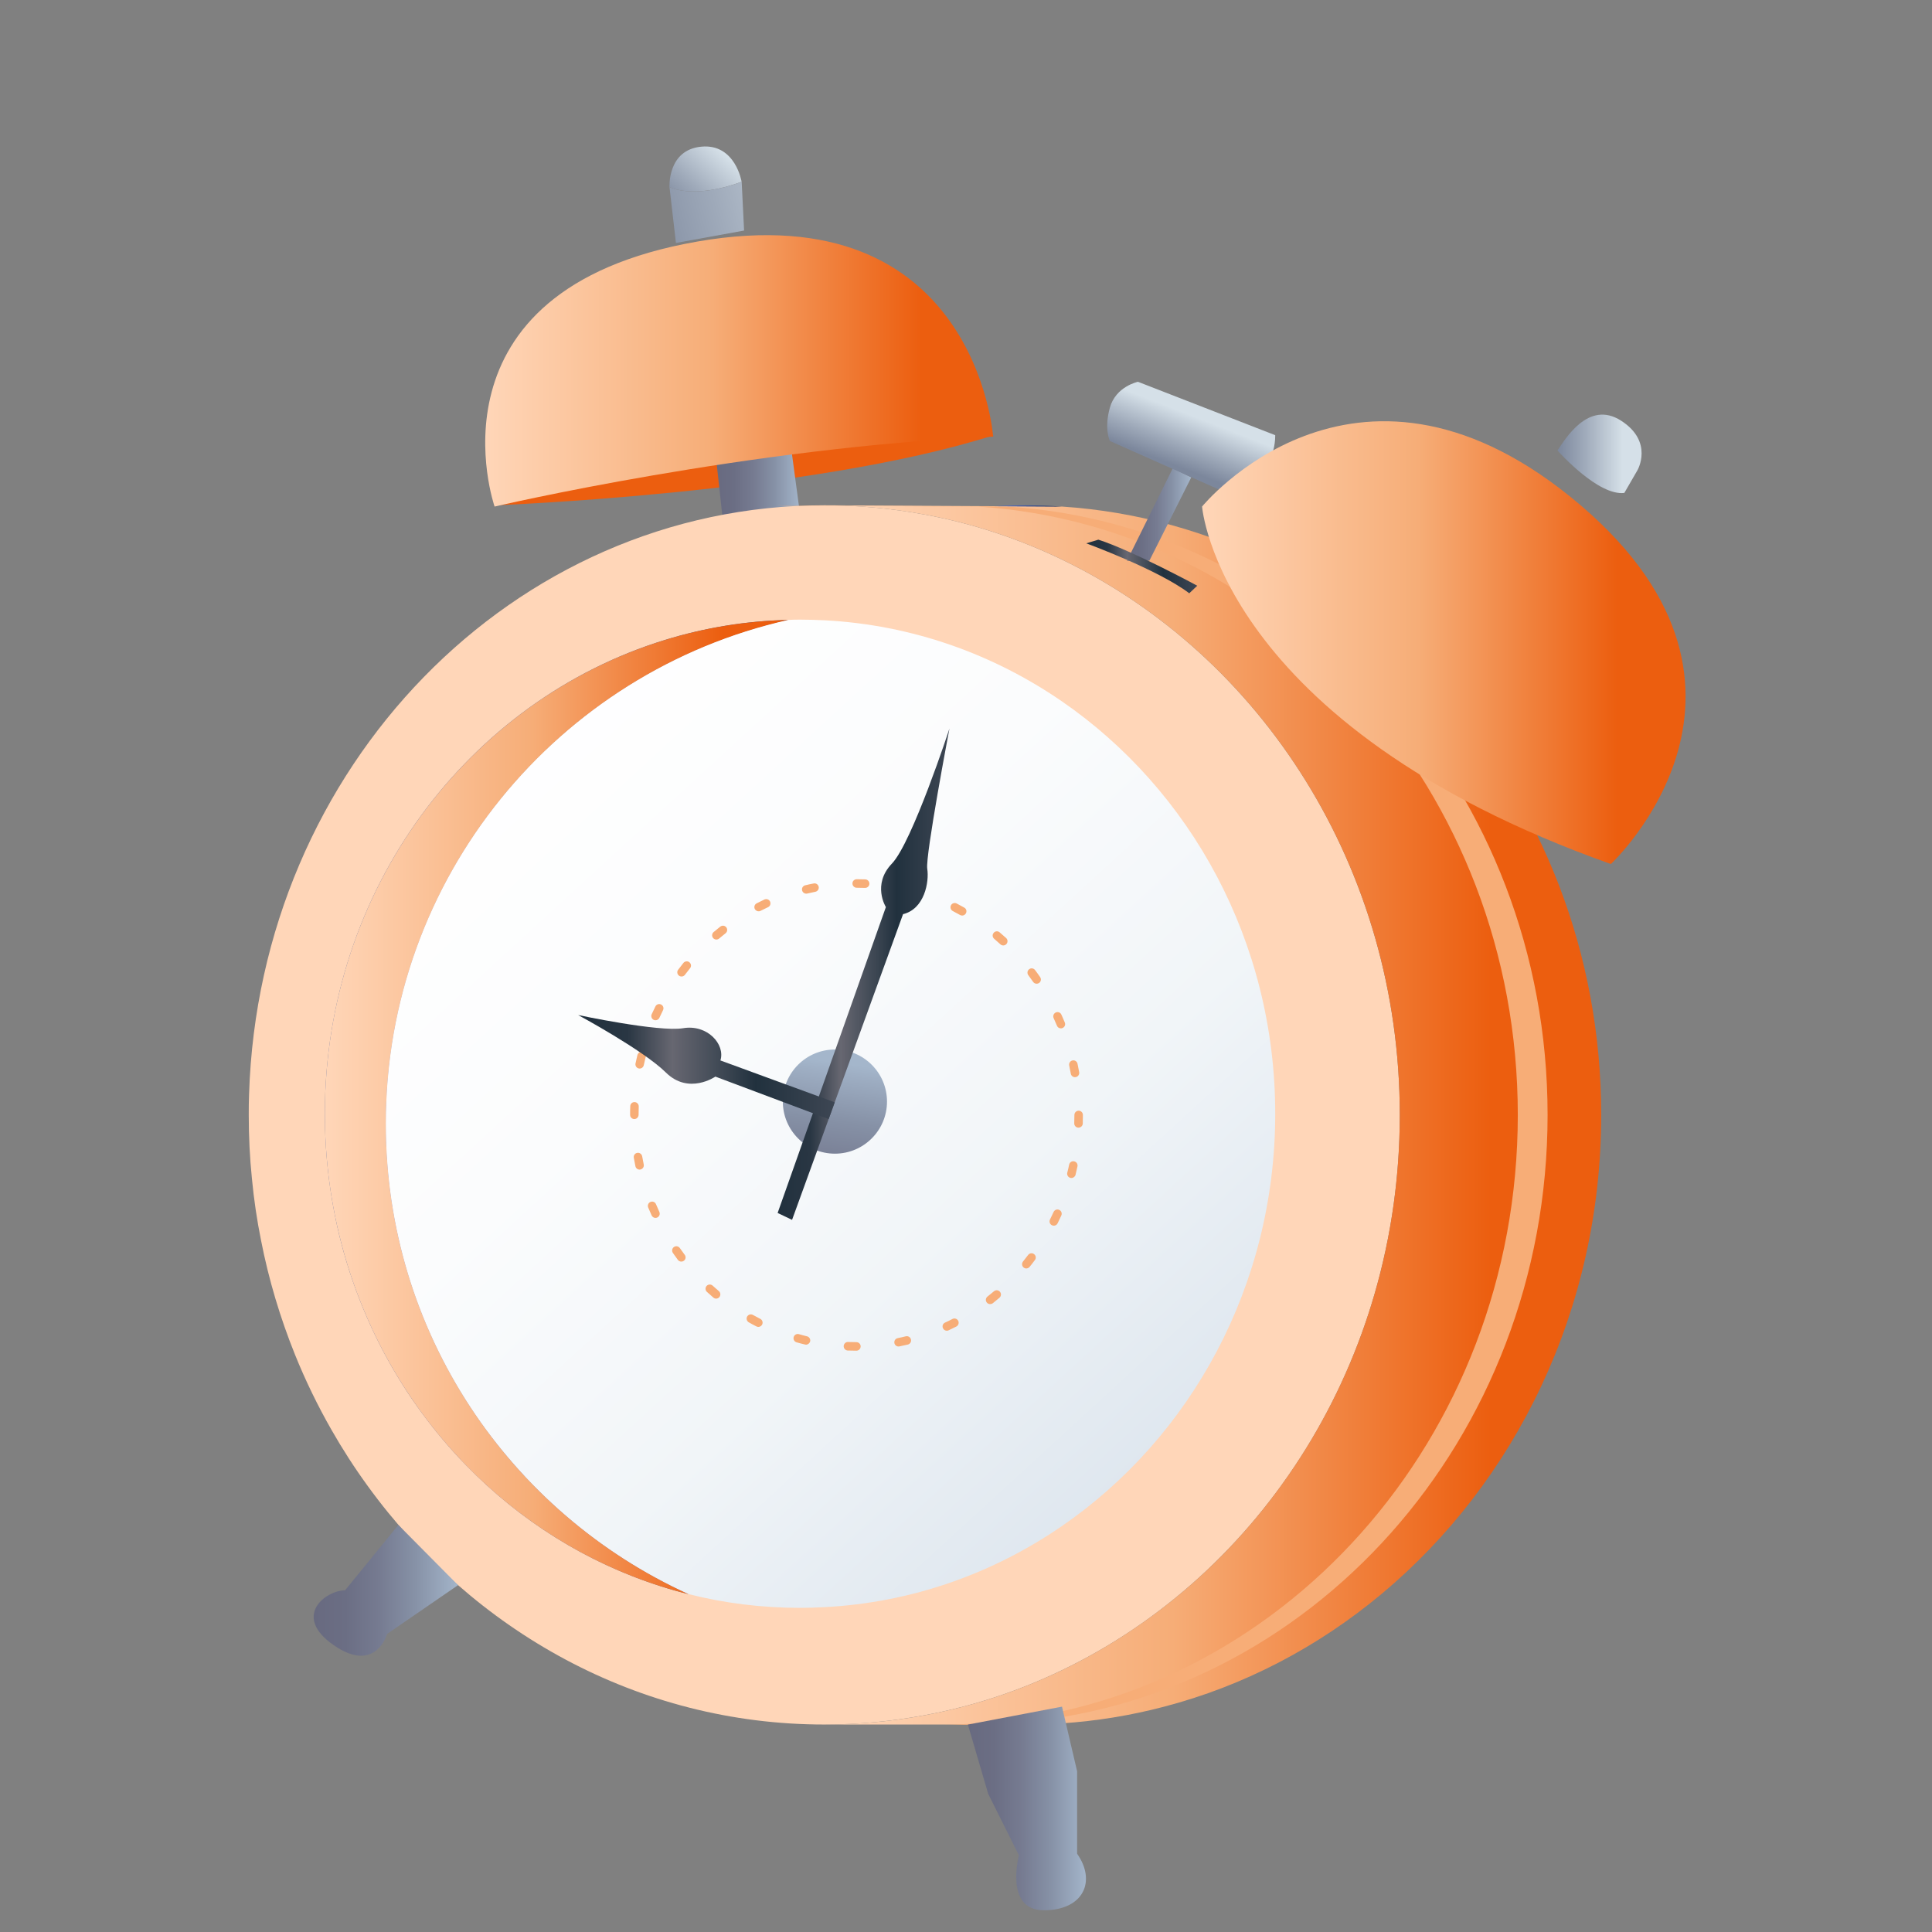 <svg width="36" height="36" viewBox="0 0 36 36" fill="none" xmlns="http://www.w3.org/2000/svg">
<rect x="0" y="0" width="36" height="36" fill="#808080" stroke="none"/>
<path d="M18.52 8.109C15.104 9.199 9.211 9.416 9.211 9.416C9.211 9.416 11.403 8.575 18.52 8.109Z" fill="#EC5E0F"/>
<path d="M13.325 8.374L13.476 9.759L14.907 9.579L14.71 8.109L13.325 8.374Z" fill="url(#paint0_linear_4_1510)"/>
<path d="M13.819 3.387C12.907 3.724 12.475 3.485 12.475 3.485C12.475 3.485 12.435 2.792 13.068 2.733C13.703 2.673 13.819 3.387 13.819 3.387Z" fill="url(#paint1_linear_4_1510)"/>
<path d="M13.865 4.296L12.595 4.527L12.475 3.485C12.475 3.485 12.907 3.724 13.82 3.387L13.865 4.296Z" fill="url(#paint2_linear_4_1510)"/>
<path d="M23.762 20.753C23.762 23.962 22.183 26.787 19.789 28.435C18.508 29.317 16.992 29.863 15.36 29.947C15.21 29.955 15.06 29.96 14.908 29.96C14.004 29.96 13.13 29.819 12.308 29.556C8.686 28.402 6.053 24.897 6.053 20.753C6.053 16.578 8.726 13.052 12.39 11.925C13.189 11.678 14.034 11.546 14.908 11.546C15.06 11.546 15.21 11.552 15.36 11.559C16.992 11.643 18.508 12.189 19.789 13.071C22.183 14.719 23.762 17.544 23.762 20.753Z" fill="url(#paint3_linear_4_1510)"/>
<path d="M19.788 10.427C18.986 10.04 18.131 9.755 17.235 9.589C16.627 9.475 16 9.415 15.36 9.415C9.558 9.415 4.831 14.296 4.641 20.391C4.636 20.518 4.635 20.646 4.635 20.774C4.635 21.174 4.654 21.571 4.694 21.96C4.731 22.351 4.788 22.735 4.864 23.112C5.008 23.85 5.224 24.564 5.497 25.242C5.693 25.728 5.921 26.195 6.176 26.642C6.383 27.005 6.608 27.354 6.851 27.688C8.811 30.391 11.893 32.134 15.36 32.134C16.001 32.134 16.627 32.073 17.236 31.959C18.131 31.793 18.987 31.509 19.789 31.121C23.502 29.336 26.083 25.374 26.083 20.775C26.083 16.175 23.502 12.213 19.788 10.427ZM7.189 20.939C7.189 21.721 7.282 22.48 7.458 23.206C7.701 24.217 8.105 25.166 8.64 26.023C8.662 26.059 8.684 26.094 8.707 26.129C8.924 26.469 9.163 26.793 9.423 27.102C10.343 28.207 11.507 29.102 12.834 29.705C12.655 29.662 12.481 29.612 12.307 29.556C10.922 29.114 9.68 28.329 8.678 27.295C8.383 26.993 8.11 26.668 7.86 26.327C7.737 26.161 7.62 25.99 7.509 25.814C7 25.011 6.608 24.119 6.359 23.166C6.16 22.396 6.053 21.588 6.053 20.753C6.053 16.577 8.726 13.052 12.39 11.924C13.123 11.698 13.895 11.568 14.693 11.551C10.398 12.515 7.189 16.352 7.189 20.939Z" fill="#FFD6B8"/>
<path d="M12.834 29.705C12.656 29.663 12.482 29.612 12.308 29.557C8.686 28.402 6.053 24.898 6.053 20.753C6.053 16.578 8.726 13.053 12.39 11.925C13.123 11.699 13.894 11.569 14.693 11.552C10.399 12.517 7.19 16.354 7.19 20.941C7.19 24.835 9.505 28.192 12.834 29.705Z" fill="url(#paint4_linear_4_1510)"/>
<path d="M29.836 20.775C29.836 24.397 28.236 27.623 25.741 29.703C24.561 30.687 23.182 31.415 21.678 31.805C21.068 31.965 20.435 32.069 19.788 32.112C19.564 32.126 19.339 32.134 19.111 32.134H15.359C16 32.134 16.626 32.074 17.235 31.96C18.13 31.794 18.986 31.509 19.788 31.122C20.209 30.919 20.615 30.689 21.004 30.433C22.175 29.665 23.195 28.664 24.008 27.49C25.313 25.61 26.083 23.288 26.083 20.774C26.083 16.175 23.502 12.213 19.788 10.427C18.986 10.04 18.131 9.755 17.235 9.589C16.626 9.475 16 9.415 15.359 9.415L18.519 9.432L19.788 9.439C25.397 9.808 29.836 14.742 29.836 20.775Z" fill="url(#paint5_linear_4_1510)"/>
<path d="M28.837 20.775C28.837 26.807 24.398 31.742 18.789 32.112C18.565 32.127 18.34 32.135 18.113 32.135H17.557C17.785 32.135 18.009 32.126 18.233 32.112C23.843 31.742 28.282 26.808 28.282 20.775C28.282 14.742 23.843 9.808 18.233 9.44L16.964 9.433L14.644 9.421C14.551 9.418 14.456 9.416 14.361 9.416L17.521 9.433L18.789 9.44C24.398 9.808 28.837 14.743 28.837 20.775Z" fill="#F7AD77"/>
<path d="M19.789 9.44L18.52 9.433C18.716 9.422 18.914 9.416 19.112 9.416C19.34 9.416 19.564 9.424 19.789 9.44Z" fill="url(#paint6_linear_4_1510)"/>
<path d="M19.789 32.112V32.135H19.112C19.34 32.135 19.564 32.127 19.789 32.112Z" fill="url(#paint7_linear_4_1510)"/>
<path d="M18.035 32.135L18.414 33.427L18.986 34.571C18.986 34.571 18.71 35.595 19.45 35.595C20.191 35.595 20.431 35.053 20.07 34.541V33.005L19.789 31.801L18.035 32.135Z" fill="url(#paint8_linear_4_1510)"/>
<path d="M7.423 28.415L8.535 29.537L7.213 30.446C7.213 30.446 7.002 31.198 6.219 30.656C5.436 30.114 6.068 29.635 6.43 29.633L7.423 28.415Z" fill="url(#paint9_linear_4_1510)"/>
<path d="M21 10.448L21.853 8.725L22.197 8.896L21.417 10.448H21Z" fill="url(#paint10_linear_4_1510)"/>
<path d="M20.681 8.217L22.864 9.188C22.864 9.188 23.762 8.953 23.762 8.109L21.204 7.114C21.204 7.114 20.792 7.199 20.681 7.596C20.57 7.992 20.681 8.217 20.681 8.217Z" fill="url(#paint11_linear_4_1510)"/>
<path d="M23.762 20.753C23.762 23.962 22.183 26.787 19.789 28.435C18.508 29.317 16.992 29.863 15.36 29.947C15.21 29.955 15.06 29.96 14.908 29.96C14.193 29.96 13.499 29.873 12.834 29.705C9.505 28.191 7.19 24.835 7.19 20.939C7.19 16.352 10.399 12.515 14.693 11.551C14.764 11.547 14.837 11.546 14.908 11.546C15.06 11.546 15.21 11.551 15.36 11.558C16.992 11.642 18.508 12.188 19.789 13.07C22.183 14.719 23.762 17.544 23.762 20.753Z" fill="url(#paint12_linear_4_1510)"/>
<path d="M30.511 8.763L30.267 9.185C29.787 9.243 29.067 8.445 29.023 8.396L29.021 8.394C29.159 8.195 29.593 7.444 30.207 7.839C30.82 8.233 30.511 8.763 30.511 8.763Z" fill="url(#paint13_linear_4_1510)"/>
<path d="M20.241 10.124C20.241 10.124 21.589 10.619 22.16 11.055L22.309 10.914C22.309 10.914 21.085 10.253 20.466 10.056L20.241 10.124Z" fill="url(#paint14_linear_4_1510)"/>
<path d="M9.216 9.439C9.216 9.439 13.969 8.327 18.506 8.136C18.506 8.136 18.181 3.597 12.994 4.501C7.807 5.405 9.216 9.439 9.216 9.439Z" fill="url(#paint15_linear_4_1510)"/>
<path d="M22.399 9.439C22.399 9.439 22.706 13.5 30.016 16.1C30.016 16.1 33.606 12.757 29.256 9.252C25.208 5.99 22.399 9.439 22.399 9.439Z" fill="url(#paint16_linear_4_1510)"/>
<path d="M15.958 25.168C15.904 25.168 15.85 25.167 15.797 25.165C15.753 25.163 15.719 25.126 15.721 25.082C15.723 25.038 15.761 25.003 15.803 25.006C15.854 25.008 15.906 25.009 15.958 25.009C16.002 25.009 16.037 25.045 16.037 25.088C16.037 25.132 16.002 25.168 15.958 25.168ZM16.743 25.09C16.706 25.09 16.673 25.064 16.666 25.027C16.657 24.984 16.685 24.942 16.728 24.934C16.779 24.924 16.829 24.913 16.879 24.9C16.922 24.89 16.964 24.916 16.974 24.958C16.985 25.001 16.959 25.043 16.916 25.054C16.864 25.066 16.811 25.078 16.759 25.088C16.753 25.09 16.748 25.09 16.743 25.09ZM15.018 25.056C15.012 25.056 15.006 25.055 15 25.053C14.947 25.041 14.895 25.027 14.843 25.012C14.801 25 14.777 24.956 14.789 24.914C14.801 24.872 14.845 24.848 14.887 24.86C14.936 24.875 14.987 24.888 15.037 24.9C15.079 24.91 15.106 24.953 15.096 24.995C15.086 25.031 15.054 25.056 15.018 25.056ZM17.643 24.796C17.613 24.796 17.584 24.779 17.571 24.75C17.552 24.71 17.569 24.663 17.609 24.645C17.656 24.624 17.702 24.601 17.748 24.577C17.787 24.557 17.835 24.573 17.855 24.611C17.874 24.65 17.859 24.698 17.82 24.718C17.773 24.742 17.725 24.766 17.675 24.789C17.665 24.794 17.654 24.796 17.643 24.796ZM14.131 24.725C14.119 24.725 14.107 24.722 14.095 24.716C14.047 24.692 13.999 24.666 13.953 24.64C13.915 24.618 13.901 24.57 13.922 24.532C13.944 24.494 13.992 24.48 14.03 24.502C14.075 24.527 14.121 24.552 14.167 24.575C14.206 24.595 14.221 24.643 14.201 24.682C14.187 24.709 14.159 24.725 14.131 24.725ZM18.449 24.3C18.426 24.3 18.402 24.29 18.387 24.27C18.36 24.236 18.366 24.186 18.401 24.159C18.441 24.127 18.481 24.094 18.521 24.061C18.554 24.033 18.604 24.037 18.632 24.07C18.661 24.103 18.657 24.153 18.623 24.182C18.582 24.216 18.541 24.25 18.499 24.284C18.484 24.295 18.466 24.3 18.449 24.3ZM13.344 24.198C13.326 24.198 13.308 24.192 13.293 24.179C13.252 24.144 13.212 24.109 13.172 24.072C13.14 24.043 13.138 23.993 13.167 23.961C13.197 23.929 13.247 23.927 13.279 23.956C13.317 23.991 13.356 24.025 13.395 24.058C13.428 24.087 13.432 24.137 13.404 24.17C13.389 24.188 13.366 24.198 13.344 24.198ZM19.123 23.636C19.106 23.636 19.088 23.63 19.074 23.618C19.04 23.591 19.035 23.541 19.062 23.507C19.094 23.467 19.126 23.426 19.158 23.384C19.184 23.349 19.234 23.342 19.268 23.369C19.304 23.395 19.31 23.445 19.284 23.479C19.252 23.522 19.219 23.565 19.185 23.606C19.169 23.625 19.147 23.636 19.123 23.636ZM12.696 23.508C12.671 23.508 12.648 23.497 12.632 23.477C12.6 23.434 12.569 23.391 12.538 23.346C12.514 23.311 12.522 23.261 12.558 23.236C12.594 23.211 12.643 23.22 12.668 23.256C12.698 23.299 12.728 23.341 12.759 23.382C12.785 23.417 12.779 23.466 12.743 23.492C12.729 23.503 12.713 23.508 12.696 23.508ZM19.636 22.839C19.624 22.839 19.612 22.836 19.601 22.83C19.561 22.811 19.546 22.763 19.565 22.724C19.588 22.678 19.61 22.631 19.632 22.584C19.65 22.544 19.697 22.526 19.736 22.544C19.777 22.562 19.794 22.609 19.776 22.649C19.754 22.698 19.731 22.747 19.707 22.795C19.693 22.823 19.665 22.839 19.636 22.839ZM12.214 22.694C12.184 22.694 12.155 22.676 12.142 22.647C12.12 22.599 12.099 22.549 12.078 22.5C12.061 22.459 12.081 22.413 12.121 22.396C12.162 22.379 12.208 22.399 12.224 22.44C12.244 22.488 12.265 22.535 12.286 22.582C12.304 22.622 12.286 22.669 12.246 22.687C12.236 22.691 12.225 22.694 12.214 22.694ZM19.964 21.95C19.958 21.95 19.951 21.949 19.945 21.948C19.903 21.937 19.877 21.894 19.887 21.852C19.9 21.802 19.912 21.752 19.922 21.701C19.931 21.658 19.973 21.63 20.016 21.64C20.059 21.649 20.086 21.691 20.077 21.734C20.066 21.787 20.054 21.839 20.041 21.891C20.032 21.926 19.999 21.95 19.964 21.95ZM11.918 21.794C11.881 21.794 11.848 21.769 11.84 21.731C11.829 21.679 11.819 21.627 11.81 21.573C11.802 21.53 11.831 21.489 11.874 21.482C11.916 21.474 11.958 21.503 11.966 21.546C11.975 21.597 11.984 21.648 11.995 21.698C12.004 21.741 11.977 21.783 11.934 21.792C11.929 21.794 11.924 21.794 11.918 21.794ZM20.096 21.012C20.095 21.012 20.094 21.012 20.093 21.012C20.05 21.011 20.015 20.974 20.017 20.93C20.019 20.879 20.02 20.827 20.02 20.775C20.02 20.732 20.056 20.696 20.099 20.696C20.143 20.696 20.178 20.732 20.178 20.775C20.178 20.829 20.177 20.883 20.176 20.936C20.174 20.979 20.138 21.012 20.096 21.012ZM11.82 20.852C11.776 20.852 11.741 20.817 11.741 20.773C11.741 20.719 11.741 20.665 11.744 20.612C11.745 20.568 11.781 20.534 11.825 20.536C11.869 20.537 11.903 20.574 11.902 20.618C11.9 20.669 11.899 20.721 11.899 20.773C11.898 20.817 11.863 20.852 11.82 20.852ZM20.031 20.072C19.993 20.072 19.96 20.045 19.953 20.007C19.944 19.955 19.934 19.904 19.923 19.854C19.914 19.811 19.941 19.769 19.984 19.76C20.026 19.75 20.069 19.778 20.078 19.821C20.089 19.873 20.1 19.926 20.109 19.979C20.116 20.022 20.087 20.063 20.045 20.07C20.04 20.071 20.035 20.072 20.031 20.072ZM11.919 19.911C11.914 19.911 11.908 19.91 11.902 19.909C11.86 19.9 11.833 19.858 11.842 19.815C11.853 19.762 11.865 19.71 11.878 19.658C11.889 19.616 11.932 19.59 11.974 19.601C12.016 19.611 12.042 19.654 12.031 19.697C12.019 19.747 12.007 19.797 11.996 19.848C11.988 19.885 11.956 19.911 11.919 19.911ZM19.768 19.162C19.737 19.162 19.707 19.144 19.695 19.113C19.675 19.065 19.655 19.018 19.633 18.971C19.615 18.931 19.633 18.884 19.673 18.866C19.712 18.848 19.759 18.865 19.777 18.905C19.799 18.954 19.821 19.003 19.841 19.053C19.858 19.093 19.839 19.139 19.798 19.156C19.788 19.161 19.778 19.162 19.768 19.162ZM12.215 19.011C12.204 19.011 12.193 19.009 12.182 19.004C12.143 18.986 12.125 18.939 12.143 18.899C12.166 18.85 12.189 18.802 12.213 18.753C12.232 18.714 12.28 18.698 12.319 18.718C12.358 18.737 12.374 18.785 12.354 18.824C12.331 18.87 12.309 18.917 12.287 18.965C12.274 18.994 12.245 19.011 12.215 19.011ZM19.317 18.33C19.291 18.33 19.267 18.319 19.251 18.296C19.222 18.254 19.192 18.212 19.161 18.171C19.135 18.136 19.142 18.086 19.177 18.06C19.211 18.033 19.261 18.041 19.287 18.076C19.319 18.118 19.351 18.162 19.381 18.206C19.406 18.242 19.398 18.291 19.362 18.316C19.348 18.326 19.332 18.33 19.317 18.33ZM12.699 18.196C12.682 18.196 12.666 18.191 12.652 18.18C12.617 18.154 12.61 18.104 12.636 18.07C12.668 18.027 12.702 17.984 12.735 17.942C12.763 17.909 12.813 17.903 12.847 17.931C12.88 17.959 12.886 18.009 12.858 18.042C12.825 18.082 12.793 18.123 12.762 18.165C12.747 18.185 12.723 18.196 12.699 18.196ZM18.694 17.617C18.675 17.617 18.656 17.61 18.641 17.596C18.602 17.561 18.564 17.527 18.525 17.493C18.491 17.465 18.487 17.415 18.516 17.382C18.544 17.348 18.594 17.344 18.627 17.373C18.668 17.407 18.708 17.443 18.748 17.479C18.78 17.509 18.782 17.559 18.753 17.591C18.737 17.608 18.716 17.617 18.694 17.617ZM13.348 17.507C13.326 17.507 13.304 17.498 13.288 17.479C13.26 17.446 13.264 17.396 13.297 17.368C13.338 17.333 13.38 17.299 13.422 17.266C13.457 17.239 13.506 17.245 13.533 17.279C13.56 17.313 13.554 17.363 13.52 17.39C13.479 17.422 13.439 17.455 13.4 17.488C13.385 17.501 13.367 17.507 13.348 17.507ZM17.929 17.06C17.916 17.06 17.902 17.057 17.89 17.05C17.845 17.024 17.8 17 17.754 16.976C17.715 16.956 17.7 16.908 17.72 16.869C17.739 16.831 17.788 16.815 17.826 16.835C17.874 16.86 17.921 16.885 17.968 16.912C18.006 16.933 18.019 16.981 17.998 17.019C17.983 17.046 17.956 17.06 17.929 17.06ZM14.136 16.981C14.107 16.981 14.08 16.965 14.065 16.938C14.045 16.899 14.061 16.852 14.1 16.832C14.148 16.808 14.196 16.784 14.244 16.761C14.284 16.743 14.331 16.76 14.349 16.799C14.367 16.839 14.351 16.886 14.311 16.904C14.264 16.926 14.218 16.949 14.172 16.972C14.16 16.979 14.148 16.981 14.136 16.981ZM17.056 16.694C17.049 16.694 17.041 16.693 17.034 16.691C16.985 16.677 16.934 16.663 16.884 16.651C16.842 16.641 16.816 16.598 16.826 16.556C16.836 16.514 16.879 16.488 16.921 16.498C16.974 16.511 17.026 16.524 17.078 16.539C17.12 16.552 17.144 16.595 17.132 16.637C17.122 16.672 17.09 16.694 17.056 16.694ZM15.023 16.652C14.987 16.652 14.955 16.628 14.946 16.591C14.935 16.549 14.962 16.506 15.004 16.496C15.056 16.483 15.109 16.472 15.162 16.462C15.205 16.453 15.246 16.481 15.255 16.524C15.264 16.566 15.236 16.608 15.193 16.617C15.142 16.627 15.092 16.638 15.041 16.65C15.035 16.651 15.029 16.652 15.023 16.652ZM16.121 16.545C16.12 16.545 16.119 16.545 16.118 16.545C16.066 16.543 16.015 16.542 15.963 16.542C15.919 16.542 15.884 16.506 15.884 16.462C15.884 16.419 15.919 16.383 15.963 16.383C16.017 16.383 16.07 16.384 16.124 16.386C16.168 16.388 16.201 16.425 16.2 16.469C16.198 16.511 16.163 16.545 16.121 16.545Z" fill="#F7AD77"/>
<path d="M15.557 21.497C16.093 21.497 16.528 21.062 16.528 20.526C16.528 19.991 16.093 19.556 15.557 19.556C15.021 19.556 14.587 19.991 14.587 20.526C14.587 21.062 15.021 21.497 15.557 21.497Z" fill="url(#paint17_linear_4_1510)"/>
<path d="M14.49 22.602L16.507 16.902C16.507 16.902 16.244 16.483 16.62 16.091C16.997 15.699 17.692 13.575 17.692 13.575C17.692 13.575 17.24 15.944 17.278 16.188C17.316 16.432 17.228 16.937 16.827 17.034L15.554 20.54L14.759 22.73L14.49 22.602Z" fill="url(#paint18_linear_4_1510)"/>
<path d="M13.424 19.76L15.554 20.54L15.441 20.853L13.33 20.061C13.33 20.061 12.833 20.405 12.409 19.986C11.986 19.567 10.773 18.914 10.773 18.914C10.773 18.914 12.277 19.234 12.729 19.159C13.18 19.083 13.518 19.459 13.424 19.76Z" fill="url(#paint19_linear_4_1510)"/>
<defs>
<linearGradient id="paint0_linear_4_1510" x1="13.325" y1="8.934" x2="14.907" y2="8.934" gradientUnits="userSpaceOnUse">
<stop stop-color="#686A80"/>
<stop offset="0.22" stop-color="#6B6E84"/>
<stop offset="0.456" stop-color="#767B91"/>
<stop offset="0.699" stop-color="#8691A6"/>
<stop offset="0.945" stop-color="#9EAEC3"/>
<stop offset="1" stop-color="#A4B6CB"/>
</linearGradient>
<linearGradient id="paint1_linear_4_1510" x1="12.545" y1="3.91" x2="13.786" y2="2.561" gradientUnits="userSpaceOnUse">
<stop stop-color="#7C879C"/>
<stop offset="0.322" stop-color="#9FAABA"/>
<stop offset="0.773" stop-color="#D5E0E8"/>
</linearGradient>
<linearGradient id="paint2_linear_4_1510" x1="11.694" y1="4.277" x2="16.852" y2="2.927" gradientUnits="userSpaceOnUse">
<stop stop-color="#7C879C"/>
<stop offset="0.322" stop-color="#9FAABA"/>
<stop offset="0.773" stop-color="#D5E0E8"/>
</linearGradient>
<linearGradient id="paint3_linear_4_1510" x1="6.053" y1="20.753" x2="23.762" y2="20.753" gradientUnits="userSpaceOnUse">
<stop offset="0.216" stop-color="#5069BE"/>
<stop offset="1" stop-color="#25375E"/>
</linearGradient>
<linearGradient id="paint4_linear_4_1510" x1="6.053" y1="20.628" x2="14.693" y2="20.628" gradientUnits="userSpaceOnUse">
<stop stop-color="#FFD6B8"/>
<stop offset="0.448" stop-color="#F6AD77"/>
<stop offset="0.859" stop-color="#EC5E0F"/>
</linearGradient>
<linearGradient id="paint5_linear_4_1510" x1="15.359" y1="20.774" x2="29.836" y2="20.774" gradientUnits="userSpaceOnUse">
<stop stop-color="#FFD6B8"/>
<stop offset="0.448" stop-color="#F6AD77"/>
<stop offset="0.859" stop-color="#EC5E0F"/>
</linearGradient>
<linearGradient id="paint6_linear_4_1510" x1="18.52" y1="9.428" x2="19.789" y2="9.428" gradientUnits="userSpaceOnUse">
<stop offset="0.216" stop-color="#5069BE"/>
<stop offset="1" stop-color="#25375E"/>
</linearGradient>
<linearGradient id="paint7_linear_4_1510" x1="19.112" y1="32.123" x2="19.789" y2="32.123" gradientUnits="userSpaceOnUse">
<stop offset="0.216" stop-color="#5069BE"/>
<stop offset="1" stop-color="#25375E"/>
</linearGradient>
<linearGradient id="paint8_linear_4_1510" x1="18.035" y1="33.698" x2="20.236" y2="33.698" gradientUnits="userSpaceOnUse">
<stop stop-color="#686A80"/>
<stop offset="0.22" stop-color="#6B6E84"/>
<stop offset="0.456" stop-color="#767B91"/>
<stop offset="0.699" stop-color="#8691A6"/>
<stop offset="0.945" stop-color="#9EAEC3"/>
<stop offset="1" stop-color="#A4B6CB"/>
</linearGradient>
<linearGradient id="paint9_linear_4_1510" x1="5.845" y1="29.634" x2="8.535" y2="29.634" gradientUnits="userSpaceOnUse">
<stop stop-color="#686A80"/>
<stop offset="0.22" stop-color="#6B6E84"/>
<stop offset="0.456" stop-color="#767B91"/>
<stop offset="0.699" stop-color="#8691A6"/>
<stop offset="0.945" stop-color="#9EAEC3"/>
<stop offset="1" stop-color="#A4B6CB"/>
</linearGradient>
<linearGradient id="paint10_linear_4_1510" x1="21" y1="9.587" x2="22.197" y2="9.587" gradientUnits="userSpaceOnUse">
<stop stop-color="#686A80"/>
<stop offset="0.22" stop-color="#6B6E84"/>
<stop offset="0.456" stop-color="#767B91"/>
<stop offset="0.699" stop-color="#8691A6"/>
<stop offset="0.945" stop-color="#9EAEC3"/>
<stop offset="1" stop-color="#A4B6CB"/>
</linearGradient>
<linearGradient id="paint11_linear_4_1510" x1="21.933" y1="8.691" x2="22.394" y2="7.505" gradientUnits="userSpaceOnUse">
<stop stop-color="#7C879C"/>
<stop offset="0.322" stop-color="#9FAABA"/>
<stop offset="0.773" stop-color="#D5E0E8"/>
</linearGradient>
<linearGradient id="paint12_linear_4_1510" x1="25.686" y1="32.014" x2="8.864" y2="13.663" gradientUnits="userSpaceOnUse">
<stop stop-color="#C0D1E0"/>
<stop offset="0.038" stop-color="#C5D5E3"/>
<stop offset="0.259" stop-color="#DFE7EF"/>
<stop offset="0.487" stop-color="#F1F5F8"/>
<stop offset="0.728" stop-color="#FBFCFD"/>
<stop offset="0.999" stop-color="white"/>
</linearGradient>
<linearGradient id="paint13_linear_4_1510" x1="29.021" y1="8.457" x2="30.589" y2="8.457" gradientUnits="userSpaceOnUse">
<stop stop-color="#7C879C"/>
<stop offset="0.322" stop-color="#9FAABA"/>
<stop offset="0.773" stop-color="#D5E0E8"/>
</linearGradient>
<linearGradient id="paint14_linear_4_1510" x1="20.241" y1="10.556" x2="22.309" y2="10.556" gradientUnits="userSpaceOnUse">
<stop stop-color="#21313E"/>
<stop offset="0.191" stop-color="#293643"/>
<stop offset="0.367" stop-color="#676771"/>
<stop offset="0.585" stop-color="#394450"/>
<stop offset="0.692" stop-color="#21313E"/>
<stop offset="0.997" stop-color="#3D4653"/>
</linearGradient>
<linearGradient id="paint15_linear_4_1510" x1="9.041" y1="6.911" x2="18.506" y2="6.911" gradientUnits="userSpaceOnUse">
<stop stop-color="#FFD6B8"/>
<stop offset="0.448" stop-color="#F6AD77"/>
<stop offset="0.859" stop-color="#EC5E0F"/>
</linearGradient>
<linearGradient id="paint16_linear_4_1510" x1="22.399" y1="11.975" x2="31.408" y2="11.975" gradientUnits="userSpaceOnUse">
<stop stop-color="#FFD6B8"/>
<stop offset="0.448" stop-color="#F6AD77"/>
<stop offset="0.859" stop-color="#EC5E0F"/>
</linearGradient>
<linearGradient id="paint17_linear_4_1510" x1="15.152" y1="23.366" x2="15.66" y2="19.808" gradientUnits="userSpaceOnUse">
<stop stop-color="#686A80"/>
<stop offset="0.22" stop-color="#6B6E84"/>
<stop offset="0.456" stop-color="#767B91"/>
<stop offset="0.699" stop-color="#8691A6"/>
<stop offset="0.945" stop-color="#9EAEC3"/>
<stop offset="1" stop-color="#A4B6CB"/>
</linearGradient>
<linearGradient id="paint18_linear_4_1510" x1="14.49" y1="18.153" x2="17.692" y2="18.153" gradientUnits="userSpaceOnUse">
<stop stop-color="#21313E"/>
<stop offset="0.191" stop-color="#293643"/>
<stop offset="0.367" stop-color="#676771"/>
<stop offset="0.585" stop-color="#394450"/>
<stop offset="0.692" stop-color="#21313E"/>
<stop offset="0.997" stop-color="#3D4653"/>
</linearGradient>
<linearGradient id="paint19_linear_4_1510" x1="10.773" y1="19.884" x2="15.554" y2="19.884" gradientUnits="userSpaceOnUse">
<stop stop-color="#21313E"/>
<stop offset="0.191" stop-color="#293643"/>
<stop offset="0.367" stop-color="#676771"/>
<stop offset="0.585" stop-color="#394450"/>
<stop offset="0.692" stop-color="#21313E"/>
<stop offset="0.997" stop-color="#3D4653"/>
</linearGradient>
</defs>
</svg>
